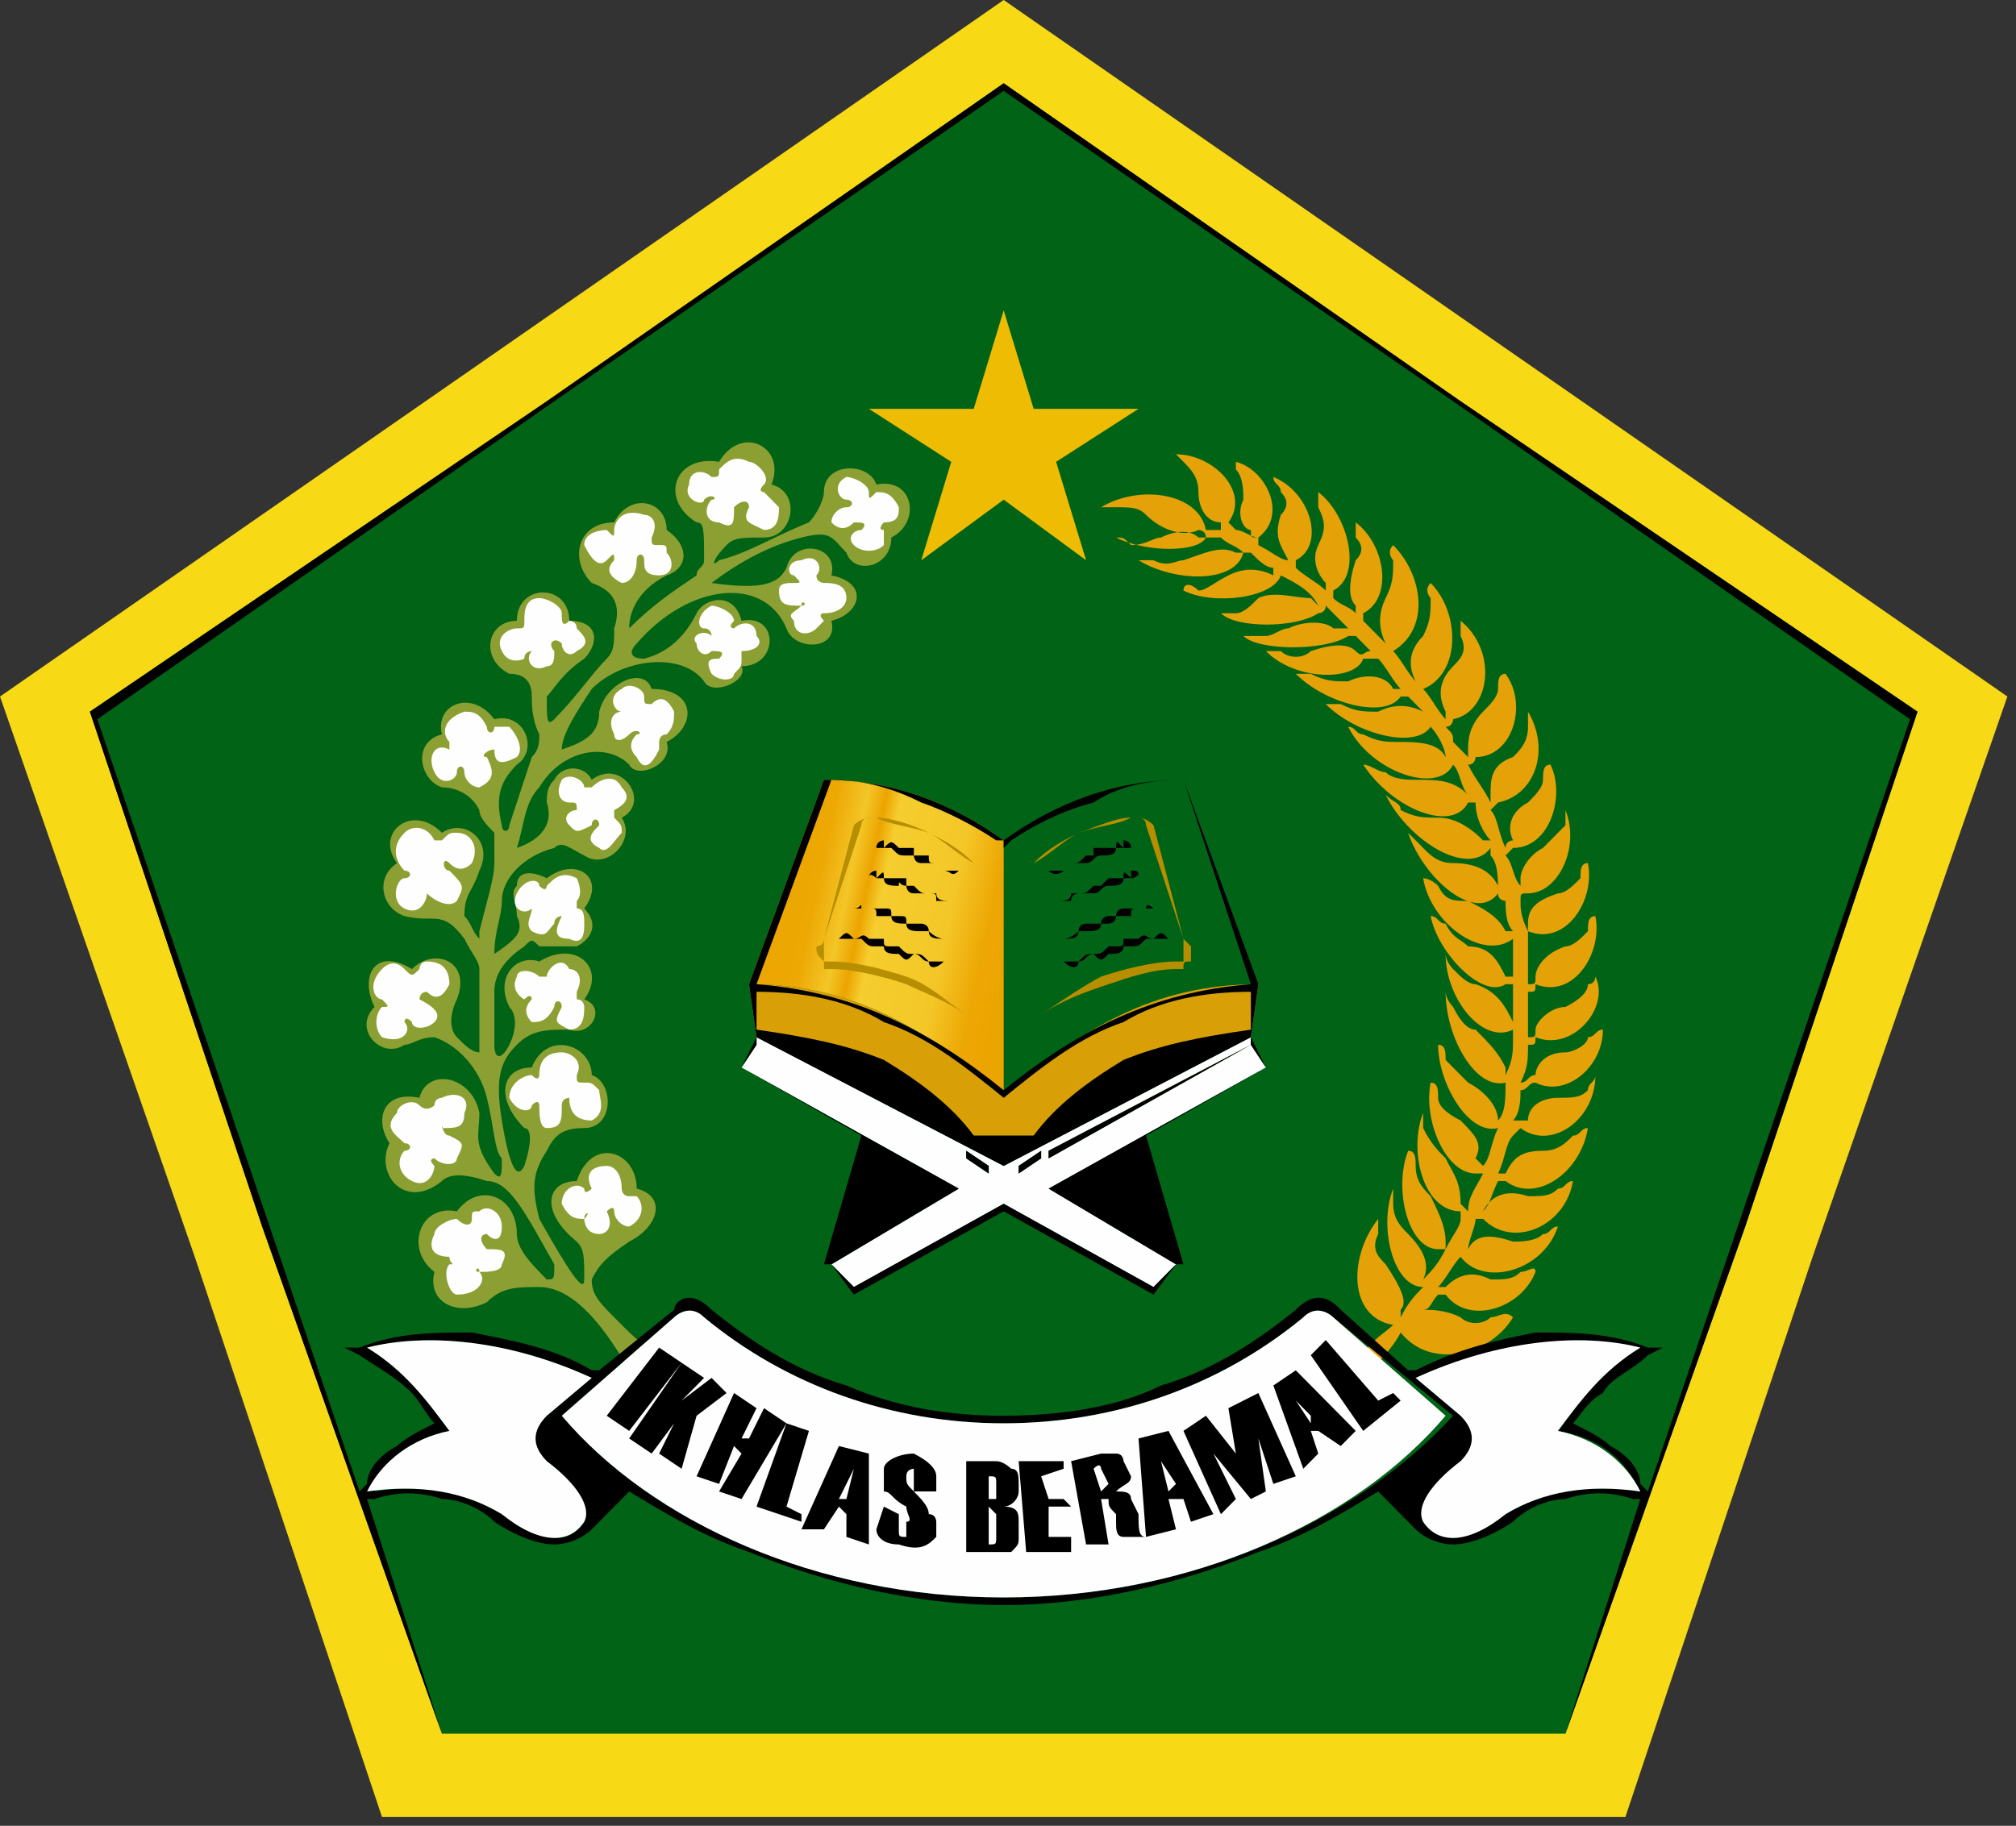 <svg width="85" height="77" viewBox="0 0 85 77" fill="none" xmlns="http://www.w3.org/2000/svg">
<rect x="0" y="0" width="85" height="77" fill="#333333" stroke="none"/>
<g clip-path="url(#clip0_75_127)">
<path fill-rule="evenodd" clip-rule="evenodd" d="M42.318 0L63.478 14.688L84.637 29.375L76.426 53.003L68.531 76.631H42.318H16.106L8.211 53.003L0 29.375L21.159 14.688L42.318 0Z" fill="#F7D915"/>
<path fill-rule="evenodd" clip-rule="evenodd" d="M42.318 3.512L61.583 16.923L80.847 30.014L73.584 51.726L66.004 73.118H42.318H18.633L11.053 51.726L3.79 30.014L23.054 16.923L42.318 3.512Z" fill="#016316"/>
<path fill-rule="evenodd" clip-rule="evenodd" d="M27.791 57.154C27.16 57.473 26.844 57.473 26.528 57.792C25.265 55.557 24.002 54.28 22.738 54.28C21.791 54.28 21.159 54.28 20.528 54.919C19.264 55.557 18.001 54.919 18.317 53.641C17.054 52.684 17.685 50.768 19.264 51.087C20.212 49.81 21.791 50.449 21.791 52.045C21.791 52.684 22.422 53.322 23.054 53.961C23.37 53.961 23.37 53.961 23.37 53.322C22.107 51.087 21.475 49.81 20.528 49.81C19.58 49.491 18.949 49.491 18.633 49.81C17.054 51.087 15.79 49.491 16.422 48.213C15.79 47.256 16.106 45.978 17.685 46.298C18.001 45.02 19.896 45.34 20.212 46.936C20.212 47.894 19.896 48.213 20.843 49.491C21.159 49.81 21.159 49.491 21.159 48.852C20.843 48.533 20.843 47.575 20.528 46.298C20.212 45.02 19.264 44.063 18.317 43.743C17.685 43.743 17.369 44.063 17.054 44.063C16.106 44.701 14.843 43.424 15.79 42.466C15.159 41.189 15.79 39.912 17.369 40.87C18.317 39.912 19.896 40.55 19.264 42.147C18.949 42.785 18.949 43.424 19.264 43.743C19.58 44.063 19.896 44.382 20.212 44.382C20.212 43.105 20.212 41.828 20.212 40.87C20.212 40.55 19.896 40.231 19.58 39.593C18.633 38.315 18.317 38.954 17.054 38.635C16.106 38.315 15.79 37.038 16.738 36.4C15.79 35.122 17.369 33.845 18.633 35.122C19.58 34.484 20.843 35.442 20.212 36.719C19.896 37.677 19.58 37.677 19.58 38.635C19.896 38.954 19.896 39.273 20.212 39.593C20.212 39.593 20.212 39.593 20.212 39.273C20.528 37.996 20.843 37.038 20.843 36.4C20.843 35.761 20.843 35.442 20.843 35.122C20.528 34.803 20.212 34.484 20.212 34.164C19.896 33.526 19.264 33.207 18.633 33.207C17.685 32.887 17.369 31.291 18.633 30.971C18.317 29.694 19.896 29.056 20.843 30.333C22.107 30.014 22.738 31.61 21.791 32.249C21.159 32.887 20.843 33.526 21.159 34.803C21.159 35.122 21.475 35.122 21.475 34.803C21.791 33.845 22.107 32.887 22.422 31.929C22.738 31.61 22.738 31.291 22.738 30.971C22.422 30.333 22.422 29.694 22.422 29.375C22.422 28.736 22.107 28.417 21.475 28.417C20.212 27.779 20.528 26.182 21.791 26.182C21.791 24.586 24.002 24.586 24.002 26.182C25.265 26.182 25.265 27.14 24.633 27.779C23.686 28.417 23.37 29.056 23.054 29.375C23.054 30.333 23.054 30.652 23.37 30.333C24.317 29.375 24.949 28.417 25.581 27.779C25.896 27.459 25.896 27.14 25.896 26.501C26.212 25.544 25.896 24.905 24.949 24.586C24.002 23.628 24.317 22.031 25.896 22.031C26.528 20.754 28.107 21.073 28.107 22.351C29.055 22.989 29.055 23.947 28.107 24.266C26.844 24.905 26.528 25.863 26.528 26.501C26.528 26.821 26.528 26.821 26.528 26.501C27.475 25.544 28.423 24.905 29.37 24.266C29.37 23.947 29.686 23.947 29.686 23.628C29.686 22.351 29.686 22.031 29.37 22.031C27.791 21.073 28.423 19.158 30.318 19.477C31.265 17.881 33.16 18.838 32.528 20.435C33.792 20.754 33.476 22.67 32.213 22.67C31.265 22.67 30.949 22.67 30.634 22.989C30.002 23.628 30.002 23.947 30.318 23.628C31.581 23.308 32.528 22.67 34.107 22.031C34.423 21.712 34.739 21.073 34.739 20.754C34.739 19.477 36.634 19.477 36.95 20.435C38.529 20.116 38.845 22.031 37.581 22.67C37.581 23.947 36.002 24.266 35.687 23.308C35.055 22.67 35.055 22.351 33.792 22.67C32.528 22.989 31.265 23.628 30.002 24.586C32.213 24.905 32.844 24.586 33.16 23.947C33.476 22.67 35.371 22.989 35.055 24.266C36.634 24.586 36.318 25.863 35.055 26.182C35.371 27.459 33.476 27.459 33.16 26.501C32.213 24.266 29.055 24.586 26.844 27.14C26.528 27.459 26.528 27.779 27.16 27.779C28.423 27.459 29.055 26.501 29.37 25.863C29.686 25.224 30.949 24.905 31.265 26.182C32.844 25.863 32.844 28.098 31.265 28.098C31.581 28.736 30.002 29.375 29.686 28.736C28.739 27.459 26.212 27.779 24.949 29.056C24.317 30.014 23.686 30.971 23.686 31.61C24.633 31.291 25.265 30.971 25.265 30.014C25.581 28.736 27.16 28.098 27.475 29.056C29.37 29.056 29.37 30.652 28.107 31.291C28.423 32.249 26.844 32.887 26.528 32.249C25.581 31.291 23.686 31.61 22.738 33.207C22.107 33.845 22.107 34.803 21.791 35.761C22.738 35.442 23.37 34.803 23.054 33.845C23.054 33.526 23.054 33.207 23.37 32.887C23.686 32.249 24.633 32.249 24.949 32.887C26.212 31.929 27.475 33.845 26.212 34.484C26.844 35.442 25.581 36.719 24.633 36.08C24.002 35.761 23.686 35.442 23.37 35.761C22.107 36.08 21.159 37.038 21.159 37.996C21.159 38.635 20.843 39.273 20.843 40.231C21.791 39.593 22.107 39.273 21.791 38.635C21.791 37.996 21.475 37.677 21.791 37.357C21.791 36.719 22.422 36.719 23.054 37.038C24.317 36.08 25.581 37.038 24.633 38.315C25.265 38.954 24.949 39.593 24.317 39.912C23.686 39.912 23.054 39.912 22.738 39.912C22.422 39.593 22.422 39.593 22.107 39.912C21.159 40.55 20.843 41.189 20.843 41.828C20.843 42.466 20.843 43.105 20.843 44.063C20.843 44.701 21.159 44.701 21.475 44.063C21.791 43.424 21.791 42.785 21.475 42.466C20.843 41.189 21.791 40.231 22.738 40.55C24.317 39.593 25.581 40.87 24.633 42.147C25.581 42.466 24.949 43.743 24.002 43.424C23.054 43.424 22.422 43.424 21.791 44.063C21.159 44.701 20.843 45.34 21.159 47.256C21.475 49.171 21.791 49.81 22.107 49.171C22.422 48.213 22.422 47.575 22.107 47.575C20.843 46.298 21.159 45.02 22.422 45.02C23.054 43.424 24.949 44.063 24.949 45.34C25.896 45.659 25.896 47.575 24.633 47.575C23.686 47.575 23.37 47.894 23.054 48.533C22.422 49.491 22.422 50.129 22.738 51.406C24.002 53.641 24.633 54.599 24.633 53.961C24.633 53.003 24.633 52.684 24.317 52.364C22.738 51.087 23.054 49.81 24.317 49.81C24.949 47.894 26.844 48.533 26.844 50.129C28.107 50.449 27.791 51.726 26.528 52.364C25.581 53.003 25.265 53.322 24.949 53.961C24.949 54.599 25.265 54.919 25.896 55.557C26.528 56.196 27.16 56.834 27.791 57.154Z" fill="#8C9F33"/>
<path fill-rule="evenodd" clip-rule="evenodd" d="M57.477 58.112C57.793 57.792 57.793 57.154 57.477 57.154C57.793 56.515 58.425 56.196 58.74 55.877C56.846 55.557 56.846 53.003 58.109 51.406C58.109 51.726 58.109 52.045 58.109 52.045C57.793 52.684 58.109 53.003 58.425 53.322C59.056 54.28 59.372 54.919 59.056 55.238C59.056 55.557 59.056 55.557 59.056 55.557C59.372 54.919 59.688 54.599 60.004 54.28C58.74 54.28 58.109 51.726 58.74 50.129C58.74 50.449 58.74 50.449 58.74 50.768C58.74 51.406 59.056 51.726 59.372 52.045C60.004 52.684 60.319 53.322 60.004 53.961C60.319 53.641 60.635 53.322 60.951 52.684H60.635C59.372 52.684 58.74 50.129 59.372 48.533C59.688 48.533 59.688 48.852 59.688 49.171C59.688 49.81 60.004 50.129 60.319 50.449C60.635 51.087 60.951 51.726 60.951 52.364C60.951 52.364 60.951 52.364 60.951 52.684C61.267 52.045 61.583 51.726 61.583 51.406C61.583 51.087 61.583 51.087 61.583 51.087C60.004 51.087 59.372 48.533 60.004 46.936C60.004 47.256 60.004 47.256 60.004 47.575C60.319 48.213 60.635 48.533 60.951 48.852C61.267 49.491 61.583 49.81 61.583 50.768C61.583 50.768 61.583 50.768 61.899 51.087C61.899 50.449 62.214 50.129 62.53 49.491H62.214C60.951 49.491 60.004 47.256 60.319 45.659C60.635 45.659 60.635 45.978 60.635 46.298C60.635 46.617 60.951 46.936 61.583 47.256C62.214 47.894 62.53 48.213 62.214 48.852C62.53 49.171 62.53 49.171 62.53 49.171C62.846 48.852 62.846 48.213 63.162 47.575C61.899 47.894 60.635 45.659 60.635 44.063C60.951 44.063 60.951 44.382 60.951 44.701C61.267 45.02 61.583 45.34 61.899 45.659C62.53 45.978 63.162 46.617 63.162 47.256C63.478 46.936 63.478 46.298 63.478 45.659C62.214 45.978 60.951 43.743 60.951 41.828C60.951 42.147 61.267 42.466 61.267 42.466C61.583 43.105 61.899 43.424 62.214 43.424C62.846 44.063 63.162 44.382 63.478 45.02C63.478 45.34 63.478 45.34 63.478 45.34C63.793 44.701 63.793 44.382 63.793 43.743C63.793 43.424 63.793 43.424 63.793 43.424C62.53 44.063 60.951 42.147 60.951 40.231C60.951 40.231 60.951 40.55 61.267 40.87C61.583 41.189 61.899 41.508 62.214 41.508C63.162 41.828 63.478 42.466 63.793 43.105C63.793 43.105 63.793 43.105 63.793 43.424C63.793 42.785 63.793 42.147 63.793 41.508C63.793 41.508 63.793 41.508 63.478 41.508C62.53 42.147 60.635 40.231 60.319 38.635C60.635 38.635 60.635 38.954 60.951 38.954C61.267 39.593 61.583 39.593 61.899 39.912C62.846 39.912 63.162 40.55 63.478 41.189H63.793C63.793 40.87 63.793 40.231 63.793 39.912C63.793 39.593 63.793 39.593 63.793 39.593C62.53 40.55 60.319 38.954 60.004 37.038C60.004 37.038 60.319 37.038 60.635 37.357C60.951 37.996 61.267 37.996 61.899 37.996C62.53 38.315 63.162 38.635 63.478 39.273C63.478 39.273 63.478 39.273 63.793 39.273C63.478 38.954 63.478 38.315 63.478 37.996C63.478 37.996 63.162 37.996 63.162 37.677C62.214 38.954 60.004 37.038 59.372 35.122C59.372 35.122 59.688 35.442 60.004 35.761C60.319 36.08 60.635 36.4 61.267 36.4C62.214 36.4 62.846 36.719 63.162 37.357C63.162 37.357 63.162 37.357 63.162 37.677C63.162 37.038 63.162 36.4 62.846 36.08C62.846 35.761 62.846 35.761 62.846 35.761C61.899 37.038 59.372 35.442 58.425 33.526C58.74 33.845 59.056 33.845 59.056 34.164C59.688 34.484 60.004 34.484 60.635 34.484C61.267 34.484 61.899 34.803 62.53 35.442C62.53 35.442 62.53 35.442 62.846 35.442C62.53 35.122 62.214 34.484 62.214 33.845H61.899C61.267 35.122 58.74 34.164 57.477 32.249C57.793 32.249 58.109 32.568 58.425 32.568C58.74 32.887 59.372 32.887 59.688 32.887C60.635 32.887 61.267 32.887 61.899 33.526C61.583 33.207 61.583 32.568 61.267 32.249C60.635 33.526 57.793 32.568 56.846 30.652C57.161 30.652 57.161 30.971 57.477 30.971C58.109 31.291 58.425 31.291 59.056 31.291C59.688 31.291 60.635 31.291 60.951 31.929C60.951 31.61 60.635 30.971 60.319 30.652C59.688 31.61 57.161 30.971 55.898 29.694C56.214 29.694 56.214 29.694 56.53 29.694C57.161 30.014 57.477 30.014 58.109 30.014C58.74 29.694 59.372 29.694 60.004 30.014C59.688 29.694 59.688 29.694 59.372 29.375C59.372 29.375 59.372 29.375 59.056 29.375C58.425 30.333 55.898 29.694 54.635 28.417C54.951 28.417 54.951 28.417 55.267 28.417C55.898 28.736 56.214 28.736 56.846 28.736C57.477 28.417 58.425 28.417 58.74 29.056C59.056 29.056 59.056 29.056 59.056 29.056C58.74 28.736 58.425 28.098 58.109 27.779C57.793 27.779 57.793 27.779 57.477 27.779C57.161 28.736 54.635 28.736 53.372 27.459C53.372 27.459 53.688 27.459 54.003 27.459C54.319 27.779 54.951 27.779 55.267 27.459C56.214 27.14 56.846 27.14 57.161 27.459C57.477 27.779 57.477 27.459 57.793 27.459C57.793 27.459 57.477 27.14 57.161 26.821C56.846 26.821 56.846 26.821 56.846 26.821C55.898 27.459 53.056 27.459 52.424 26.821C52.74 26.821 53.056 26.821 53.372 26.821C53.688 26.821 54.003 26.501 54.319 26.501C54.951 26.182 55.898 26.182 56.214 26.501C56.53 26.501 56.846 26.501 56.846 26.501C56.53 26.182 56.214 25.863 55.898 25.544C55.898 25.863 55.582 25.863 55.582 25.863C54.635 26.501 52.108 26.501 51.477 25.863C51.477 25.863 51.793 25.863 52.108 25.863C52.424 25.863 52.74 25.544 53.056 25.224C53.688 24.905 54.635 25.224 55.267 25.224L55.582 25.544C55.267 24.905 54.635 24.586 54.003 24.266C53.688 25.224 51.161 25.544 49.898 24.905C49.898 24.586 50.214 24.586 50.529 24.905C50.845 24.905 51.161 24.586 51.793 24.266C52.424 23.947 53.056 23.947 53.688 24.266C53.688 24.266 53.688 24.266 53.688 23.947C53.372 23.947 53.056 23.628 52.74 23.308C52.424 23.308 52.424 23.308 52.424 23.308C52.108 24.586 49.582 24.586 48.003 23.628C48.319 23.628 48.319 23.628 48.635 23.628C49.266 23.947 49.582 23.628 49.898 23.628C50.845 23.308 51.477 22.989 52.108 23.308C52.108 23.308 52.108 23.308 52.424 23.308C52.108 22.989 51.793 22.989 51.477 22.67C51.477 22.67 51.477 22.67 51.161 22.67H50.845C50.529 23.308 48.319 23.308 47.056 22.67C47.371 22.67 47.371 22.67 47.687 22.989C48.319 22.989 48.635 22.67 48.95 22.67C49.582 22.351 50.214 22.351 50.529 22.67C50.845 22.67 50.845 22.67 50.845 22.67C50.845 22.351 50.529 22.351 50.529 22.351C49.898 22.67 48.95 22.351 48.319 21.712C48.003 21.393 47.687 21.393 47.056 21.393C46.74 21.393 46.424 21.393 46.424 21.393C48.003 20.435 50.529 20.754 50.845 22.351C50.845 22.351 51.161 22.351 51.477 22.351C51.477 22.031 51.477 22.031 51.477 22.031C50.845 22.031 50.529 21.393 50.529 20.754C50.529 20.116 50.214 19.796 49.898 19.477L49.582 19.158C51.161 19.158 52.74 20.754 51.793 22.031L52.108 22.351C52.424 22.351 52.74 22.67 53.056 22.67C52.74 22.67 52.74 22.67 52.74 22.351C52.424 22.351 52.108 21.712 52.424 21.073C52.424 20.754 52.424 20.116 52.108 19.796V19.477C53.372 19.796 54.319 21.712 53.056 22.67C53.056 22.67 53.056 22.67 53.056 22.989C53.688 23.308 54.003 23.628 54.319 23.628C54.003 22.989 53.688 22.67 54.003 21.712C54.319 21.393 54.319 21.073 54.003 20.754C54.003 20.435 53.688 20.435 53.688 20.116C55.267 20.754 55.898 22.989 54.635 23.628V23.947C54.951 24.266 55.582 24.586 55.898 24.905C55.898 24.905 55.898 24.905 55.898 24.586C55.582 24.266 55.267 23.628 55.582 22.989C55.898 22.351 55.898 22.031 55.582 21.393C55.582 21.393 55.582 21.073 55.582 20.754C56.846 21.712 57.477 24.266 56.214 24.905C56.214 24.905 56.214 24.905 56.214 25.224C56.53 25.544 56.846 25.544 57.161 25.863V25.544C56.846 25.224 56.846 24.586 57.161 23.628C57.477 23.308 57.477 22.989 57.161 22.67C57.161 22.351 57.161 22.031 57.161 22.031C58.425 22.989 58.74 25.224 57.477 25.863V26.182C57.793 26.501 58.109 26.821 58.425 27.14C58.109 26.501 58.109 25.863 58.425 25.224C58.74 24.586 58.74 24.266 58.74 23.628C58.74 23.628 58.425 23.308 58.74 22.989C60.004 24.266 60.319 26.501 58.74 27.459C59.056 27.779 59.372 28.417 59.688 28.736C59.372 28.098 59.372 27.459 60.004 26.821C60.319 26.182 60.319 25.863 60.319 25.224C60.319 25.224 60.004 24.905 60.319 24.586C61.583 25.863 61.583 28.417 60.004 29.056C60.319 29.375 60.635 30.014 60.951 30.333V30.014C60.635 29.375 60.635 28.736 61.267 28.098C61.583 27.779 61.899 27.459 61.583 26.821C61.583 26.501 61.583 26.501 61.583 26.182C63.162 27.459 62.846 30.014 61.267 30.333C61.267 30.333 61.267 30.652 60.951 30.652C61.267 30.971 61.267 30.971 61.267 31.291C61.583 31.61 61.583 31.61 61.899 31.929V31.61C61.899 31.291 61.899 30.652 62.53 30.014C62.846 29.694 63.162 29.375 63.162 29.056C63.162 28.736 63.162 28.417 63.478 28.417C64.425 29.694 63.793 31.929 62.214 31.929C62.214 31.929 62.214 32.249 61.899 32.249C62.214 32.887 62.53 33.207 62.846 33.845C62.846 33.526 62.846 33.526 62.846 33.526C62.846 32.887 62.846 32.249 63.793 31.929C64.109 31.61 64.425 31.291 64.425 30.652C64.425 30.333 64.425 30.333 64.425 30.014C65.373 31.61 64.741 33.526 63.162 33.845C63.162 33.845 63.162 33.845 62.846 34.164C63.162 34.484 63.162 35.122 63.478 35.761C63.478 35.442 63.793 35.442 63.793 35.442C63.478 34.803 63.793 34.164 64.425 33.845C64.741 33.526 65.057 33.207 65.057 32.887C65.057 32.568 65.057 32.249 65.373 32.249C66.004 33.526 65.373 35.761 63.793 35.761C63.793 35.761 63.793 35.761 63.478 36.08C63.793 36.4 63.793 37.038 64.109 37.357C64.109 37.357 64.109 37.357 64.109 37.038C64.109 36.719 64.425 36.08 65.057 35.761C65.373 35.442 65.688 35.122 66.004 34.803C66.004 34.484 66.004 34.484 66.004 34.164C66.636 35.761 65.688 37.677 64.425 37.677C64.109 37.677 64.109 37.677 64.109 37.996C64.109 38.315 64.109 38.635 64.425 39.273V38.954C64.425 38.315 64.741 37.996 65.688 37.677C66.004 37.677 66.32 37.357 66.636 37.038C66.636 36.719 66.636 36.4 66.951 36.4C67.267 37.996 66.004 39.912 64.425 39.273V39.593C64.425 40.231 64.425 40.87 64.425 41.508C64.741 41.508 64.741 41.508 64.741 41.189C64.741 40.87 65.057 40.231 66.004 39.912C66.32 39.912 66.636 39.593 66.951 39.273C66.951 38.954 66.951 38.635 67.267 38.635C67.583 40.231 66.32 42.147 64.741 41.508C64.741 41.828 64.741 41.828 64.425 41.828C64.425 42.466 64.425 43.105 64.425 43.743C64.741 43.743 64.741 43.743 64.741 43.424C64.741 43.105 65.373 42.466 66.004 42.466C66.636 42.147 66.951 41.828 66.951 41.508C67.267 41.508 67.267 41.189 67.267 41.189C67.899 42.466 66.32 44.382 64.741 43.743C64.741 44.063 64.741 44.063 64.425 44.063C64.425 44.701 64.425 45.02 64.109 45.659C64.425 45.659 64.425 45.34 64.741 45.34C64.741 45.02 65.057 44.382 66.004 44.382C66.32 44.382 66.951 44.063 66.951 43.743C67.267 43.743 67.267 43.424 67.583 43.424C67.583 45.02 66.004 46.298 64.741 45.659C64.425 45.659 64.425 45.978 64.109 45.978C64.109 46.298 64.109 46.936 63.793 47.256C64.109 47.256 64.109 47.256 64.425 47.256C64.425 46.617 65.057 46.298 65.688 46.298C66.32 46.298 66.636 46.298 66.951 45.978C66.951 45.659 67.267 45.659 67.267 45.34C67.267 47.256 65.373 48.533 64.109 47.575C64.109 47.575 64.109 47.575 63.793 47.894C63.478 48.213 63.478 48.852 63.162 49.491C63.478 49.491 63.478 49.491 63.478 49.491C63.793 48.852 64.109 48.533 65.057 48.533C65.688 48.533 66.004 48.213 66.32 47.894C66.636 47.894 66.636 47.575 66.951 47.575C66.636 49.491 64.741 50.768 63.478 49.81C63.162 49.81 63.162 49.81 63.162 49.81C62.846 50.449 62.846 50.768 62.53 51.087C62.846 50.449 63.478 50.129 64.425 50.449C65.057 50.449 65.373 50.449 65.688 50.129C66.004 50.129 66.004 49.81 66.32 49.81C66.004 51.726 63.793 52.684 62.53 51.406C62.53 51.406 62.53 51.406 62.214 51.406C62.214 51.726 61.899 52.364 61.899 52.684C62.214 52.045 62.846 52.045 63.793 52.364C64.109 52.364 64.741 52.364 65.057 52.045C65.373 52.045 65.373 51.726 65.688 51.726C65.057 53.641 62.53 54.28 61.583 53.003C61.267 53.322 60.951 53.961 60.635 54.28C60.951 54.28 60.951 54.28 60.951 54.28C61.583 53.641 62.214 53.641 62.846 53.961C63.478 53.961 63.793 53.961 64.109 53.641C64.425 53.641 64.741 53.322 64.741 53.641C64.109 55.238 61.899 55.877 60.951 54.599C60.635 54.599 60.635 54.599 60.635 54.599C60.319 54.919 60.319 55.238 60.004 55.238C60.319 55.238 60.951 55.238 61.583 55.557C61.899 55.877 62.53 55.877 62.846 55.557C63.162 55.557 63.478 55.238 63.793 55.557C62.846 57.154 60.319 57.792 59.056 56.196C58.74 56.834 58.109 57.473 57.477 58.112Z" fill="#E4A108"/>
<path fill-rule="evenodd" clip-rule="evenodd" d="M42.318 13.091L43.582 17.242H48.003L44.529 19.477L45.792 23.628L42.318 21.073L38.844 23.628L40.108 19.477L36.634 17.242H41.055L42.318 13.091Z" fill="#EEBC03"/>
<path fill-rule="evenodd" clip-rule="evenodd" d="M42.318 3.512L61.583 16.923L80.847 30.014L73.584 51.726L66.004 73.118H42.318H18.633L11.053 51.726L3.79 30.014L23.054 16.923L42.318 3.512ZM18.949 60.347C17.369 60.666 16.106 61.624 15.79 62.901C17.685 62.582 19.58 62.901 21.159 63.859C23.054 65.136 24.002 65.136 24.633 64.178C24.949 63.54 24.317 62.582 23.054 61.624C22.422 60.985 22.422 60.347 23.054 59.708L24.949 58.112C21.475 56.515 18.001 56.196 15.475 56.834C17.054 57.792 18.001 59.069 18.949 60.347ZM65.688 60.347C67.583 60.666 68.531 61.624 69.162 62.901C66.951 62.582 65.057 62.901 63.478 63.859C61.899 65.136 60.635 65.136 60.004 64.178C59.688 63.54 60.319 62.582 61.583 61.624C62.214 60.985 62.214 60.347 61.583 59.708L59.688 58.112C63.478 56.515 66.636 56.196 69.162 56.834C67.583 57.792 66.636 59.069 65.688 60.347ZM58.109 62.901L59.688 64.498C60.004 64.817 60.635 65.136 61.267 65.136C61.899 65.136 62.846 64.817 63.793 64.178C64.425 63.54 65.373 63.22 66.004 63.22C66.951 62.901 67.899 62.901 68.846 63.22H69.162L66.004 73.118H42.318H18.633L15.475 63.22H15.79C16.738 62.901 17.685 62.901 18.633 63.22C19.264 63.22 20.212 63.54 20.843 64.178C21.791 64.817 22.738 65.136 23.37 65.136C24.002 65.136 24.633 64.817 24.949 64.498L26.528 62.901C28.107 63.859 29.686 64.817 31.581 65.455C34.739 66.733 38.529 67.69 42.318 67.69C46.108 67.69 49.898 66.733 53.056 65.455C54.951 64.817 56.53 63.859 58.109 62.901ZM69.478 62.901L69.162 62.582C69.162 61.943 68.531 61.304 67.899 60.985C67.583 60.666 66.951 60.347 66.32 60.027C66.636 59.708 66.951 59.069 67.583 58.75C67.899 58.112 68.846 57.792 69.478 57.154L70.11 56.834H69.478C67.899 56.196 66.32 56.196 64.741 56.196C63.162 56.515 61.583 56.834 59.688 57.792H59.372L56.53 55.238C56.214 54.919 55.582 54.28 54.635 55.238C53.056 56.515 51.161 57.792 48.95 58.431C47.056 59.389 44.529 59.708 42.318 59.708C40.108 59.708 37.897 59.389 35.686 58.431C33.476 57.792 31.581 56.515 30.002 55.238C29.055 54.28 28.423 54.919 28.423 55.238L25.265 57.792H24.949C23.37 56.834 21.475 56.515 19.896 56.196C18.317 56.196 16.738 56.196 15.159 56.834H14.527L15.159 57.154C16.106 57.792 16.738 58.112 17.369 58.75C17.685 59.069 18.001 59.708 18.317 60.027C17.685 60.347 17.054 60.666 16.738 60.985C16.106 61.304 15.475 61.943 15.475 62.582L15.159 62.901L11.369 51.726L4.106 30.333L23.37 16.923L42.318 3.832L61.267 16.923L80.531 30.333L73.268 51.726L69.478 62.901ZM61.267 59.708C57.161 64.178 50.214 67.371 42.318 67.371C34.423 67.371 27.475 64.178 23.686 59.708L28.423 55.557C28.423 55.557 29.055 54.919 29.686 55.557C33.16 58.431 37.581 60.027 42.318 60.027C47.056 60.027 51.477 58.431 54.951 55.557C55.582 54.919 56.214 55.557 56.214 55.557L61.267 59.708Z" fill="black"/>
<path fill-rule="evenodd" clip-rule="evenodd" d="M61.583 59.708L59.688 58.112C63.162 56.515 66.636 56.196 69.162 56.834C67.583 57.792 66.636 59.069 65.688 60.347C67.267 60.666 68.531 61.624 69.162 62.901C66.951 62.582 65.057 62.901 63.478 63.859C61.898 65.136 60.635 65.136 60.004 64.178C59.688 63.54 60.319 62.582 61.583 61.624C62.214 60.985 62.214 60.347 61.583 59.708ZM52.74 44.063L44.213 48.852V48.533L52.74 44.063V43.743L42.318 49.171L31.897 43.743V44.063L40.423 48.533L31.897 44.063L31.265 45.02L40.423 50.129H40.739H40.423L35.055 53.322L36.002 54.28L42.318 50.768L48.635 54.28L49.582 53.322L44.213 50.129H43.897H44.213L53.372 45.02L52.74 44.063ZM43.897 48.852L42.95 49.491V49.171L43.897 48.533V48.852ZM40.739 48.533L41.687 49.171V49.491L40.739 48.852V48.533ZM18.317 52.045C18.001 52.684 18.317 53.003 18.948 53.003C18.948 53.322 19.264 53.322 18.948 53.322C18.633 53.642 18.948 54.599 19.264 54.599C20.212 54.599 20.528 53.961 20.212 53.642C19.896 53.642 20.212 53.322 20.212 53.642C20.528 53.642 21.159 53.642 21.159 53.322C21.475 52.684 21.159 52.684 20.528 52.684C20.212 52.364 20.212 52.045 20.528 52.045C20.843 52.364 21.159 52.364 21.159 51.726C21.159 51.087 20.528 50.768 20.212 51.087C19.896 51.087 19.896 51.087 19.896 51.406C19.896 51.726 19.58 51.726 19.264 51.406C18.948 51.406 18.317 51.726 18.317 52.045ZM37.897 21.393C37.581 20.754 37.265 20.754 36.95 20.754C36.634 21.073 36.634 21.073 36.634 20.754C36.634 20.435 36.002 20.116 35.686 20.116C35.055 20.435 35.371 21.073 35.686 21.073C36.002 21.073 36.002 21.393 35.686 21.393C35.371 21.393 35.055 21.712 35.055 22.031C35.371 22.351 35.686 22.351 36.002 22.031C36.318 22.031 36.634 22.031 36.318 22.351C36.002 22.351 35.686 22.67 36.002 22.989C36.318 23.308 36.95 23.308 37.265 22.989C37.265 22.67 37.265 22.67 37.265 22.351C36.95 22.351 37.265 22.031 37.265 22.031C37.897 22.031 37.897 21.712 37.897 21.393ZM35.686 25.224C35.686 24.586 35.055 24.586 34.739 24.586C34.739 24.586 34.423 24.586 34.423 24.266C34.739 23.947 34.423 23.308 33.791 23.628C33.16 23.628 33.16 24.266 33.476 24.266C33.791 24.586 33.791 24.586 33.476 24.586C33.16 24.586 32.844 24.586 32.844 24.905C32.844 25.544 33.16 25.544 33.791 25.544C33.791 25.224 34.107 25.544 33.791 25.544C33.476 25.863 33.16 25.863 33.476 26.182C33.476 26.821 34.107 26.821 34.423 26.502L34.739 26.182C34.423 25.863 34.739 25.863 34.739 25.863C35.371 25.863 35.686 25.544 35.686 25.224ZM31.581 19.477C30.949 19.158 30.633 19.477 30.318 19.796C30.318 20.116 30.318 20.116 30.002 20.116C29.686 19.796 29.054 19.796 29.054 20.435C28.739 21.073 29.686 21.393 29.686 21.073C30.002 20.754 30.318 21.073 30.002 21.073C29.686 21.393 29.686 22.031 30.318 22.031C30.949 22.351 30.949 22.031 30.949 21.393C31.265 21.073 31.581 21.073 31.581 21.393C31.265 22.031 31.581 22.031 32.212 22.351C32.844 22.351 32.844 21.712 32.844 21.393C32.528 21.073 32.528 21.073 32.212 20.754C32.212 20.754 31.897 20.754 32.212 20.435C32.528 20.116 31.897 19.477 31.581 19.477ZM27.16 21.712C26.212 21.393 25.896 22.031 25.896 22.351C25.896 22.67 25.896 22.67 25.581 22.351C25.581 22.351 24.633 22.351 24.633 22.989C24.949 23.628 25.265 23.947 25.581 23.628C25.896 23.308 25.896 23.308 25.896 23.628C25.581 23.947 25.581 24.266 26.212 24.586C26.528 24.586 26.844 24.266 26.844 23.628C26.844 23.308 27.16 23.308 27.16 23.628C27.16 23.947 27.16 24.266 27.791 24.266C28.423 24.266 28.423 23.628 28.107 23.308C28.107 22.989 28.107 22.989 27.791 22.989C27.475 22.989 27.475 22.989 27.475 22.67C27.791 22.031 27.475 21.712 27.16 21.712ZM31.897 26.821C31.897 26.182 31.265 26.182 30.949 26.502C30.949 26.502 30.633 26.502 30.949 26.182C30.949 25.863 30.318 25.544 30.002 25.544C29.37 25.863 29.37 26.502 29.686 26.502C30.002 26.502 30.002 26.821 30.002 26.821C29.686 26.502 29.054 26.821 29.37 27.14C29.37 27.459 29.686 27.779 30.002 27.459C30.318 27.459 30.633 27.459 30.318 27.779C30.002 27.779 29.686 27.779 30.002 28.417C30.318 28.736 30.949 28.736 30.949 28.417C31.265 28.098 31.265 28.098 31.265 27.779C31.265 27.779 31.265 27.779 31.265 27.459C31.897 27.459 32.212 27.14 31.897 26.821ZM22.738 25.224C22.107 25.224 22.107 25.863 22.107 26.182C22.107 26.502 22.107 26.502 21.791 26.502C21.475 26.502 20.843 26.821 21.159 27.459C21.475 28.098 22.107 27.779 22.107 27.779C22.107 27.459 22.422 27.459 22.422 27.459C22.107 27.779 22.422 28.417 23.054 28.098C23.37 28.098 23.37 27.779 23.37 27.459C23.054 27.14 23.37 26.821 23.686 27.14C23.686 27.459 24.002 27.779 24.317 27.459C24.949 27.14 24.633 26.821 24.317 26.502C24.317 26.182 24.002 26.182 24.002 26.182C23.686 26.502 23.686 26.182 23.686 25.863C23.686 25.544 23.054 25.224 22.738 25.224ZM28.423 30.014C28.107 29.375 27.791 29.375 27.475 29.694C27.16 29.694 27.16 29.694 27.16 29.375C27.16 29.056 26.528 28.736 26.212 29.056C25.581 29.375 25.896 30.014 26.212 30.014C26.528 30.014 26.528 30.014 26.212 30.014C25.896 30.014 25.581 30.333 25.896 30.972C25.896 31.291 26.212 31.291 26.528 30.972C26.844 30.652 27.16 30.972 26.844 30.972C26.528 31.291 26.528 31.61 26.844 31.93C27.16 32.568 27.475 32.249 27.791 31.61V31.291C27.791 31.291 27.791 30.972 28.107 30.972C28.423 30.652 28.423 30.333 28.423 30.014ZM19.58 30.014C18.633 30.333 18.633 30.972 18.948 31.291V31.61C18.317 31.291 18.001 31.93 18.317 32.568C18.633 33.207 19.264 32.887 19.264 32.568C19.264 32.249 19.58 32.249 19.58 32.568C19.58 32.887 19.896 33.207 20.212 33.207C20.843 32.887 20.843 32.568 20.528 31.93C20.212 31.93 20.528 31.61 20.843 31.61C20.843 32.249 21.159 32.249 21.791 31.93C22.107 31.61 21.791 30.972 21.475 30.652C21.159 30.652 21.159 30.652 20.843 30.652C20.843 30.972 20.528 30.972 20.528 30.652C20.212 30.014 19.896 30.014 19.58 30.014ZM26.212 33.207C25.896 32.568 25.265 32.887 24.949 33.207C24.949 33.207 24.949 33.207 24.633 33.207C24.633 32.887 24.002 32.568 23.686 32.887C23.37 33.526 23.686 33.845 24.002 33.845C24.317 33.845 24.317 33.845 24.317 34.164C24.002 34.164 23.686 34.484 24.002 34.803C24.317 35.122 24.317 35.122 24.949 34.803C24.949 34.484 25.265 34.484 25.265 34.803C24.949 35.122 24.633 35.442 25.265 35.761C25.581 36.08 25.896 35.442 26.212 35.122C26.212 34.803 26.212 34.803 25.896 34.484C25.896 34.484 25.896 34.484 25.896 34.164C26.528 33.845 26.528 33.526 26.212 33.207ZM17.054 35.122C16.422 35.761 16.738 36.4 17.054 36.719C17.369 36.719 17.369 37.038 17.054 37.038C16.738 37.038 16.422 37.996 17.054 38.315C17.685 38.635 18.001 37.996 18.001 37.677C18.001 37.358 18.001 37.358 18.001 37.677C18.317 37.996 18.948 38.315 19.264 37.996C19.58 37.358 19.58 37.358 18.948 36.719C18.633 36.719 18.633 36.08 18.948 36.4C19.264 36.719 19.58 36.719 19.896 36.4C20.212 35.761 19.896 35.122 19.264 35.122C18.948 35.122 18.948 35.122 18.633 35.442H18.317C18.001 34.803 17.369 34.803 17.054 35.122ZM24.317 37.038C23.686 36.719 23.37 37.038 23.054 37.358C23.054 37.358 23.054 37.677 22.738 37.358C22.738 37.038 22.107 37.038 21.791 37.677C21.475 38.315 22.107 38.635 22.422 38.315C22.422 38.315 22.738 38.315 22.422 38.315C22.422 38.635 22.107 38.954 22.422 39.273C23.054 39.593 23.054 39.273 23.37 38.954C23.37 38.635 23.686 38.635 23.686 38.635C23.37 39.273 23.37 39.593 24.002 39.593C24.633 39.912 24.633 39.273 24.633 38.954C24.633 38.635 24.633 38.315 24.317 38.315C24.317 38.315 24.317 38.315 24.317 37.996C24.633 37.677 24.317 37.038 24.317 37.038ZM24.002 40.87C23.686 40.231 23.054 40.87 23.054 41.189H22.738C22.422 40.87 21.791 40.87 21.791 41.189C21.475 41.828 22.107 42.147 22.107 42.147C22.422 41.828 22.422 42.147 22.422 42.147C22.107 42.466 22.107 42.785 22.422 43.105C22.738 43.105 23.054 43.105 23.37 42.466C23.37 42.147 23.686 42.147 23.686 42.466C23.37 43.105 23.37 43.105 24.002 43.424C24.633 43.424 24.633 42.785 24.633 42.466C24.633 42.466 24.633 42.147 24.317 42.147V41.828C24.633 41.189 24.317 40.87 24.002 40.87ZM16.106 40.87C15.475 41.508 15.79 42.147 16.106 42.147C16.422 42.466 16.422 42.466 16.106 42.466C15.79 42.785 15.79 43.424 16.106 43.743C17.054 44.063 17.369 43.424 17.054 43.105C17.054 43.105 17.054 42.785 17.369 43.105C17.369 43.424 18.001 43.424 18.317 43.105C18.633 42.785 18.317 42.466 17.685 42.147C17.685 42.147 17.685 41.828 18.001 41.828C18.317 42.147 18.633 42.147 18.948 41.508C18.948 40.87 18.633 40.55 18.001 40.55C17.685 40.55 17.685 40.87 17.685 40.87C17.369 41.189 17.369 41.189 17.054 40.87C16.738 40.55 16.422 40.55 16.106 40.87ZM23.686 44.382C23.054 44.382 22.738 44.701 22.738 45.34C22.738 45.34 22.738 45.659 22.422 45.34C22.107 45.34 21.475 45.659 21.475 46.298C21.791 46.936 22.422 46.936 22.422 46.617C22.738 46.298 22.738 46.617 22.738 46.617C22.738 46.936 22.738 47.575 23.054 47.575C23.686 47.575 23.686 47.256 23.686 46.617C23.686 46.298 24.002 46.298 24.002 46.298C24.002 46.936 24.317 47.256 24.949 47.256C25.581 46.936 25.265 46.298 25.265 45.978C24.949 45.659 24.949 45.659 24.633 45.659C24.317 45.659 24.317 45.659 24.317 45.34C24.633 44.701 24.002 44.382 23.686 44.382ZM16.738 46.936C16.106 47.575 16.738 47.894 17.054 48.214C17.369 48.214 17.369 48.533 17.054 48.533C16.738 48.852 16.738 49.491 17.369 49.81C18.001 50.129 18.317 49.491 18.317 49.171C18.001 48.852 18.317 48.852 18.317 48.852C18.633 49.171 19.264 49.171 19.264 48.852C19.58 48.214 19.58 48.214 18.948 47.894C18.633 47.894 18.633 47.256 18.633 47.575C19.264 47.575 19.58 47.575 19.58 46.936C19.896 46.298 19.264 45.978 18.633 46.298C18.633 46.298 18.317 46.298 18.317 46.617C18.317 46.617 18.001 46.936 17.685 46.617C17.369 46.298 16.738 46.617 16.738 46.936ZM25.581 49.171C24.949 49.171 24.633 49.491 24.949 50.129C24.949 50.129 24.633 50.449 24.633 50.129C24.317 49.81 23.686 50.129 23.686 50.768C24.002 51.406 24.317 51.406 24.633 51.406C24.633 51.087 24.949 51.087 24.633 51.406C24.633 51.406 24.633 52.045 25.265 52.045C25.581 52.045 25.896 51.726 25.581 51.087C25.581 51.087 25.896 50.768 25.896 51.087C25.896 51.406 26.212 51.726 26.528 51.726C27.16 51.406 27.16 50.768 26.844 50.449H26.528C26.212 50.449 26.212 50.129 26.212 50.129C26.212 49.491 25.896 49.171 25.581 49.171ZM23.054 59.708L24.949 58.112C21.475 56.515 18.001 56.196 15.475 56.834C17.054 57.792 18.001 59.069 18.948 60.347C17.369 60.666 16.106 61.624 15.475 62.901C17.685 62.582 19.58 62.901 21.159 63.859C22.738 65.136 24.002 65.136 24.633 64.178C24.949 63.54 24.317 62.582 23.054 61.624C22.422 60.985 22.422 60.347 23.054 59.708ZM60.951 59.708C57.161 64.178 50.214 67.371 42.318 67.371C34.423 67.371 27.475 64.178 23.686 59.708L28.423 55.557C28.423 55.557 29.054 54.919 29.686 55.557C33.16 58.431 37.581 60.027 42.318 60.027C47.056 60.027 51.477 58.431 54.951 55.557C55.582 54.919 56.214 55.557 56.214 55.557L60.951 59.708Z" fill="#FEFEFE"/>
<path fill-rule="evenodd" clip-rule="evenodd" d="M31.581 41.508C36.002 41.508 39.16 43.424 42.318 46.298V35.442C40.108 33.845 37.581 32.887 34.739 32.887L31.581 41.508Z" fill="url(#paint0_linear_75_127)"/>
<path fill-rule="evenodd" clip-rule="evenodd" d="M31.581 41.508L31.897 43.743C36.002 44.063 39.16 45.34 41.055 47.894H43.582C45.477 45.34 48.635 44.063 52.74 43.743L53.056 41.508C48.635 41.508 45.477 43.424 42.318 46.298C39.16 43.424 36.002 41.508 31.581 41.508Z" fill="#D89F07"/>
<path fill-rule="evenodd" clip-rule="evenodd" d="M37.266 35.442C37.266 35.442 36.95 35.442 36.95 35.761C37.266 35.761 37.266 35.761 37.266 35.761C37.266 35.761 37.266 35.761 37.581 35.761C37.897 36.08 37.897 36.08 38.213 36.08C38.213 36.08 38.213 36.08 38.529 36.08C38.529 36.08 38.529 36.4 38.844 36.4C39.16 36.4 39.16 36.4 39.476 36.4C39.792 36.4 39.792 36.4 39.792 36.719C40.108 36.719 40.108 37.038 40.423 36.719C40.108 36.719 40.108 36.719 39.792 36.719C39.792 36.4 39.792 36.4 39.476 36.4C39.16 36.4 39.16 36.4 39.16 36.08C38.844 36.08 38.844 36.08 38.529 36.08C38.529 36.08 38.529 36.08 38.529 35.761C38.529 35.761 38.213 35.761 37.897 35.761C37.581 35.442 37.581 35.442 37.266 35.761C37.266 35.761 37.266 35.761 37.266 35.442ZM36.318 38.315C36.318 37.996 36.318 38.315 36.002 38.315H36.318H36.634C36.95 38.315 36.95 38.315 36.95 38.635H37.266C37.581 38.635 37.581 38.635 37.581 38.635C37.581 38.954 37.897 38.954 38.213 38.954C38.213 39.273 38.529 39.273 38.844 39.273H39.16C39.16 39.593 39.476 39.593 39.792 39.593C39.476 39.593 39.16 39.273 39.16 39.273C39.16 38.954 38.844 38.954 38.844 38.954C38.529 38.954 38.529 38.954 38.213 38.954C38.213 38.635 38.213 38.635 37.897 38.635H37.581C37.581 38.315 37.581 38.315 37.266 38.315C36.95 38.315 36.95 38.315 36.95 38.315H36.634C36.634 38.315 36.634 38.315 36.318 38.315ZM36.002 39.593C35.686 39.273 35.686 39.273 35.371 39.593C35.686 39.593 35.686 39.593 35.686 39.593C36.002 39.593 36.002 39.593 36.318 39.593C36.634 39.912 36.634 39.912 36.95 39.912C37.266 39.912 37.266 39.912 37.266 39.912C37.266 40.231 37.581 40.231 37.897 40.231C38.213 40.55 38.213 40.55 38.529 40.231C38.844 40.231 38.844 40.55 39.16 40.55C39.16 40.87 39.476 40.87 39.792 40.55C39.476 40.55 39.16 40.55 39.16 40.55C38.844 40.231 38.844 40.231 38.529 40.231C38.213 40.231 38.213 40.231 37.897 39.912C37.897 39.912 37.897 39.912 37.581 39.912C37.266 39.912 37.266 39.912 37.266 39.593C37.266 39.593 36.95 39.593 36.634 39.593C36.318 39.273 36.318 39.593 36.002 39.593ZM36.95 36.719C36.95 36.719 36.634 36.719 36.634 37.038C36.634 36.719 36.95 37.038 36.95 37.038C36.95 37.038 36.95 37.038 37.266 37.038C37.266 37.357 37.581 37.357 37.897 37.357C37.897 37.038 37.897 37.357 38.213 37.357C38.213 37.357 38.213 37.677 38.529 37.677C38.844 37.677 38.844 37.677 39.16 37.677C39.476 37.677 39.476 37.677 39.476 37.996C39.792 37.996 39.792 37.996 40.108 37.996C39.792 37.996 39.476 37.996 39.476 37.677C39.476 37.677 39.476 37.677 39.16 37.677C38.844 37.677 38.844 37.677 38.529 37.357C38.529 37.357 38.529 37.357 38.213 37.357C38.213 37.357 38.213 37.357 38.213 37.038C37.897 37.038 37.897 37.038 37.581 37.038C37.581 37.038 37.581 37.038 37.266 37.038C37.266 36.719 37.266 36.719 36.95 37.038C36.95 37.038 36.95 37.038 36.95 36.719Z" fill="black"/>
<path fill-rule="evenodd" clip-rule="evenodd" d="M47.371 35.442C47.371 35.442 47.687 35.442 47.687 35.761H47.371C47.371 35.761 47.371 35.761 47.056 35.761C47.056 36.08 46.74 36.08 46.424 36.08C46.108 36.08 46.108 36.4 45.792 36.4C45.477 36.4 45.477 36.4 45.161 36.4C44.845 36.4 44.845 36.4 44.845 36.719C44.845 36.719 44.529 37.038 44.213 36.719C44.529 36.719 44.845 36.719 44.845 36.719C44.845 36.4 44.845 36.4 45.161 36.4C45.477 36.4 45.477 36.4 45.792 36.08C45.792 36.08 45.792 36.08 46.108 36.08C46.108 36.08 46.108 36.08 46.108 35.761C46.424 35.761 46.424 35.761 46.74 35.761C46.74 35.761 46.74 35.761 47.056 35.761C47.056 35.442 47.056 35.442 47.371 35.761C47.371 35.761 47.371 35.761 47.371 35.442ZM48.319 38.315C48.319 37.996 48.635 38.315 48.635 38.315C48.635 38.315 48.635 38.315 48.319 38.315H48.003C47.687 38.315 47.687 38.315 47.687 38.635H47.371C47.056 38.635 47.056 38.635 47.056 38.635C47.056 38.954 46.74 38.954 46.74 38.954C46.424 38.954 46.424 38.954 46.424 38.954C46.424 39.273 46.108 39.273 45.792 39.273H45.477C45.477 39.593 45.161 39.593 44.845 39.593C45.161 39.593 45.477 39.273 45.477 39.273C45.477 38.954 45.792 38.954 45.792 38.954C46.108 38.954 46.424 38.954 46.424 38.954C46.424 38.635 46.74 38.635 46.74 38.635C47.056 38.635 47.056 38.635 47.056 38.635C47.056 38.315 47.371 38.315 47.371 38.315C47.687 38.315 47.687 38.315 47.687 38.315H48.003C48.003 38.315 48.003 38.315 48.319 38.315ZM48.635 39.593C48.95 39.273 48.95 39.273 49.266 39.593H48.95C48.635 39.593 48.635 39.593 48.319 39.593C48.003 39.912 48.003 39.912 47.687 39.912H47.371C47.371 40.231 47.056 40.231 46.74 40.231C46.424 40.55 46.424 40.55 46.108 40.231C45.792 40.231 45.792 40.55 45.477 40.55C45.477 40.87 45.161 40.87 44.845 40.55C45.161 40.55 45.477 40.55 45.477 40.55C45.792 40.231 45.792 40.231 46.108 40.231C46.424 40.231 46.424 40.231 46.74 39.912H47.056C47.371 39.912 47.371 39.912 47.371 39.593C47.371 39.593 47.687 39.593 48.003 39.593C48.319 39.273 48.319 39.593 48.635 39.593ZM47.687 36.719C48.003 36.719 48.003 36.719 48.003 37.038C48.003 36.719 48.003 37.038 47.687 37.038C47.687 37.038 47.687 37.038 47.371 37.038C47.371 37.357 47.056 37.357 46.74 37.357C46.74 37.038 46.74 37.357 46.74 37.357C46.424 37.357 46.424 37.677 46.108 37.677C45.792 37.677 45.792 37.677 45.477 37.677C45.477 37.677 45.161 37.677 45.161 37.996C45.161 37.996 44.845 37.996 44.529 37.996C44.845 37.996 45.161 37.996 45.161 37.677H45.477C45.792 37.677 45.792 37.677 46.108 37.357C46.108 37.357 46.108 37.357 46.424 37.357C46.424 37.357 46.424 37.357 46.74 37.038C46.74 37.038 46.74 37.038 47.056 37.038C47.056 37.038 47.056 37.038 47.371 37.038C47.371 36.719 47.371 36.719 47.687 37.038C47.687 37.038 47.687 37.038 47.687 36.719Z" fill="black"/>
<path d="M35.055 40.55C36.002 40.55 37.266 40.87 38.213 41.189C39.16 41.508 39.792 42.147 40.739 42.785L41.055 36.4C40.424 36.08 39.792 35.442 39.16 35.122C38.213 34.803 37.581 34.803 36.95 34.484H36.634C36.634 34.484 36.318 34.484 36.318 34.803L34.739 39.593C34.739 39.912 34.739 39.912 34.739 39.912C34.739 40.231 34.739 40.231 34.739 40.55C34.739 40.55 34.739 40.55 35.055 40.55ZM38.213 41.508C37.266 41.189 36.002 40.87 35.055 40.87C35.055 40.87 35.055 40.87 34.739 40.87C34.739 40.55 34.739 40.55 34.739 40.55C34.423 40.231 34.423 40.231 34.423 39.912C34.423 39.912 34.739 39.912 34.739 39.593L36.002 34.803C36.318 34.484 36.634 34.484 36.95 34.484C37.581 34.484 38.529 34.803 39.16 35.122C39.792 35.442 40.424 35.761 41.055 36.4L40.739 42.785C39.792 42.147 38.844 41.828 38.213 41.508Z" fill="#B78E00"/>
<path d="M49.582 40.55C48.635 40.55 47.371 40.87 46.424 41.189C45.792 41.508 44.845 42.147 43.898 42.785L43.582 36.4C44.213 36.08 44.845 35.442 45.477 35.122C46.424 34.803 47.056 34.803 47.687 34.484H48.003C48.003 34.484 48.319 34.484 48.319 34.803L49.898 39.593C49.898 39.912 49.898 39.912 49.898 39.912C49.898 40.231 49.898 40.231 49.898 40.55C49.582 40.55 49.582 40.55 49.582 40.55ZM46.74 41.508C47.687 41.189 48.635 40.87 49.582 40.87H49.898C49.898 40.55 49.898 40.55 50.214 40.55C50.214 40.231 50.214 40.231 50.214 39.912C50.214 39.912 50.214 39.912 49.898 39.593L48.635 34.803C48.319 34.484 48.003 34.484 48.003 34.484H47.687C47.056 34.484 46.424 34.803 45.477 35.122C44.845 35.442 44.213 35.761 43.582 36.4L43.898 42.785C44.845 42.147 45.792 41.828 46.74 41.508Z" fill="#B78E00"/>
<path fill-rule="evenodd" clip-rule="evenodd" d="M26.528 60.347L25.581 59.708L27.791 56.834L28.739 57.473L26.528 60.347ZM31.897 41.828V43.424C34.107 43.743 35.687 44.063 37.266 44.701C38.844 45.659 40.108 46.617 41.055 47.894H43.582C44.529 46.617 45.792 45.659 47.371 44.701C48.95 44.063 50.529 43.743 52.74 43.424V41.828C50.845 41.828 48.95 42.147 47.371 43.105C45.477 43.743 43.898 45.02 42.318 46.298C40.739 45.02 39.16 43.743 37.266 43.105C35.687 42.147 33.792 41.828 31.897 41.828ZM36.318 47.894L31.265 45.02L31.897 43.743L31.581 41.508L34.739 32.887C37.581 32.887 40.108 33.845 42.318 35.442C44.529 33.845 47.056 32.887 49.898 32.887L53.056 41.508L52.74 43.743L53.372 45.02L48.319 47.894L49.898 53.322H49.582L48.635 54.599L42.318 51.087L36.002 54.599L35.055 53.322H34.739L36.318 47.894ZM42.318 35.442H42.003C41.055 34.803 39.792 34.164 38.844 33.845C37.581 33.207 36.318 32.887 35.055 32.887L31.897 41.508C36.002 41.828 39.16 43.424 42.318 45.978V35.761V35.442ZM52.74 41.508L49.898 32.887C48.319 32.887 47.056 33.207 46.108 33.845C44.845 34.164 43.582 34.803 42.634 35.442L42.318 35.761V45.978C45.477 43.424 48.635 41.828 52.74 41.508ZM52.74 44.063L44.213 48.852V48.533L52.74 44.063V43.743L42.318 49.171L31.897 43.743V44.063L40.424 48.533L31.897 44.063L31.265 45.02L40.424 50.129H40.739H40.424L35.055 53.322L36.002 54.28L42.318 50.768L48.635 54.28L49.582 53.322L44.213 50.129H43.898H44.213L53.372 45.02L52.74 44.063ZM43.898 48.852L42.95 49.491V49.171L43.898 48.533V48.852ZM40.739 48.533L41.687 49.171V49.491L40.739 48.852V48.533ZM28.739 61.943L27.791 61.304L28.423 60.027L27.475 61.304L26.528 60.666L28.739 57.473L29.686 58.112L28.739 59.069L30.002 58.112L30.634 58.75L29.37 59.708L28.739 61.943ZM31.265 63.22L30.318 62.901L31.265 61.304L30.949 60.985L30.318 62.582L29.37 62.262L30.949 58.75L31.897 59.389L31.265 60.666H31.581L32.213 59.389L33.16 60.027L31.265 63.22ZM33.792 64.178L31.897 63.54L33.16 60.027L34.107 60.347L33.16 63.54L33.792 63.859V64.178ZM36.634 65.136L35.687 64.817V63.859L35.371 63.54L34.739 64.498H33.792L35.371 60.985L36.634 61.304V65.136ZM35.687 63.22L36.002 61.943L35.371 63.22H35.687ZM37.266 63.54L37.897 63.859V64.498C37.897 64.817 37.897 64.817 38.213 64.817C38.213 64.817 38.213 64.817 38.213 64.498V64.178C38.529 64.178 38.213 63.859 38.213 63.54C37.581 63.22 37.581 62.901 37.266 62.901C37.266 62.582 37.266 62.582 37.266 62.582V61.943C37.266 61.624 37.897 61.304 38.529 61.304C39.16 61.624 39.476 61.943 39.476 62.262V62.901H38.529V62.262C38.529 61.943 38.529 61.943 38.529 61.943C38.529 61.943 38.213 61.943 38.213 62.262C38.213 62.582 38.213 62.582 38.529 62.901C38.844 63.22 39.16 63.54 39.16 63.859C39.476 63.859 39.476 64.178 39.476 64.178V64.817C39.16 65.136 38.844 65.455 37.897 65.136C37.266 65.136 36.95 64.817 36.95 64.498L37.266 63.54ZM40.739 65.455V61.624H42.003C42.318 61.624 42.634 61.943 42.634 61.943C42.95 61.943 42.95 62.262 42.95 62.582V62.901C42.95 63.22 42.634 63.54 42.318 63.54C42.95 63.54 42.95 63.859 42.95 64.178V64.817C42.95 65.136 42.95 65.136 42.634 65.455C42.318 65.455 42.318 65.455 42.003 65.455H40.739ZM42.003 63.22V62.582C42.003 62.262 42.003 62.262 41.687 62.262V63.22C42.003 63.22 42.003 63.22 42.003 63.22ZM42.003 64.817V63.859C42.003 63.859 42.003 63.859 41.687 63.54V65.136C42.003 65.136 42.003 65.136 42.003 64.817ZM45.161 65.455H43.266L42.95 61.624H44.845V61.943L43.898 62.262L44.213 63.22H44.845L45.161 63.54H44.213V64.817H45.161V65.455ZM48.319 64.817H47.371C47.056 64.817 47.056 64.498 47.056 64.178V63.859C46.74 63.54 46.74 63.54 46.74 63.22C46.74 63.22 46.74 63.22 46.424 63.22L46.74 65.136H45.792L45.161 61.624L46.424 61.304C46.74 61.304 46.74 61.304 47.056 61.304C47.371 61.304 47.371 61.624 47.371 61.624L47.687 62.262C47.687 62.582 47.371 62.582 47.056 62.901C47.371 62.901 47.687 62.901 47.687 63.22L48.003 63.859C48.003 64.498 48.003 64.817 48.319 64.817ZM46.74 62.582L46.424 61.943C46.424 61.943 46.424 61.624 46.108 61.943L46.424 62.901L46.74 62.582ZM51.161 63.859L50.214 64.178L49.898 63.22H49.266L49.582 64.498L48.319 64.817L48.003 60.666L49.266 60.347L51.161 63.859ZM49.582 62.582L48.95 61.624L49.266 62.901L49.582 62.582ZM54.635 62.262L53.688 62.582L53.056 60.666L53.372 62.901L52.74 63.22L51.161 61.304L52.108 63.22L51.477 63.859L49.898 60.347L50.845 59.708L52.108 61.304L51.793 59.389L53.056 58.75L54.635 62.262ZM57.161 60.347L56.53 60.985L55.582 60.347H55.267L55.582 61.304L54.951 61.943L53.688 58.431L54.635 57.792L57.161 60.347ZM55.267 59.708L54.635 59.069L55.267 60.027V59.708ZM59.056 59.069L57.477 60.347L55.267 57.154L55.898 56.515L58.109 59.069L58.74 58.75L59.056 59.069Z" fill="black"/>
</g>
<defs>
<linearGradient id="paint0_linear_75_127" x1="31.634" y1="38.317" x2="42.438" y2="40.588" gradientUnits="userSpaceOnUse">
<stop stop-color="#ECA400"/>
<stop offset="0.231" stop-color="#EDA804"/>
<stop offset="0.349" stop-color="#F3C627"/>
<stop offset="0.42" stop-color="#ECA400"/>
<stop offset="0.478" stop-color="#F5CD2E"/>
<stop offset="0.749" stop-color="#F4C728"/>
<stop offset="0.902" stop-color="#EDA704"/>
<stop offset="1" stop-color="#ECA400"/>
</linearGradient>
<clipPath id="clip0_75_127">
<rect width="84.637" height="76.631" fill="white"/>
</clipPath>
</defs>
</svg>
